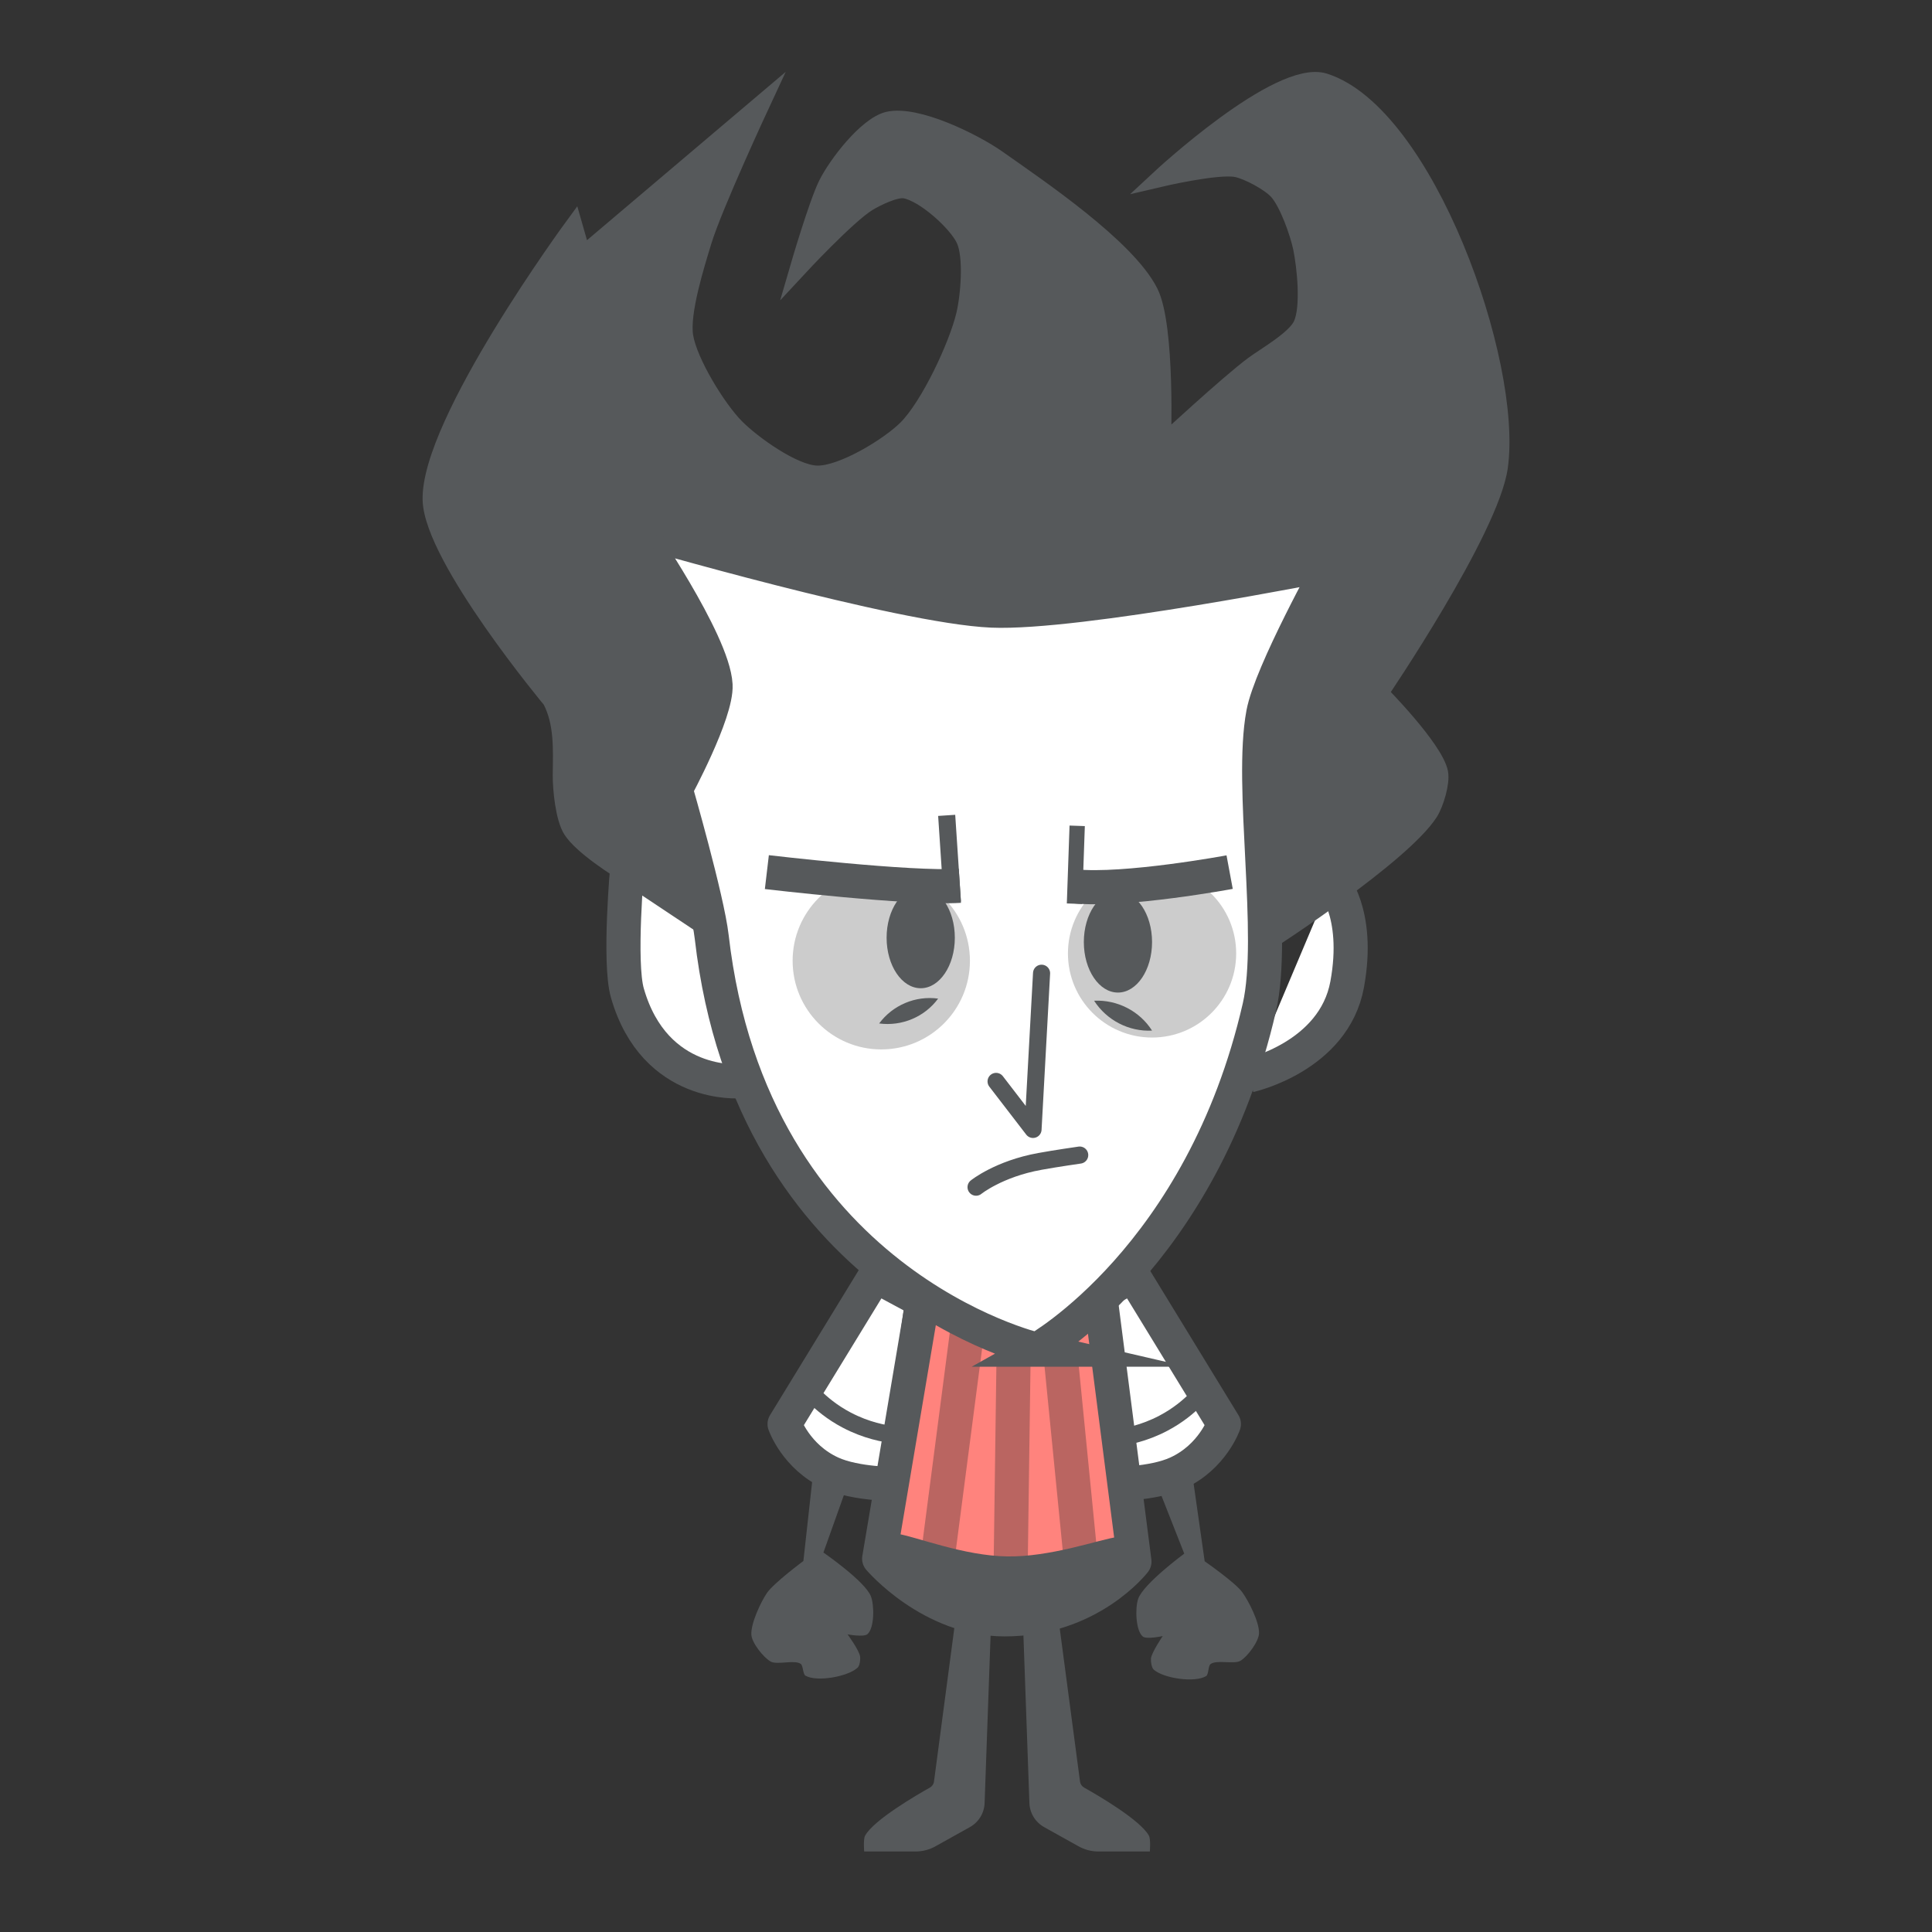 <?xml version="1.0" encoding="UTF-8"?><svg id="a" xmlns="http://www.w3.org/2000/svg" width="192" height="192" viewBox="0 0 192 192"><rect x="0" y="0" width="192" height="192" fill="#333333" stroke="none"/><g id="b"><g id="c"><path d="m95.03,160.36l-2.21,16.68c-.03.26-.18.48-.41.61-1.27.71-5.58,3.21-6.44,4.78-.19.35-.09,1.57-.09,1.57h5.09c.71,0,1.41-.18,2.02-.53l3.39-1.89c.88-.49,1.44-1.4,1.47-2.41l.65-18.25-3.48-.57Z" style="fill:#56595b;"/><path d="m105.12,160.36l2.21,16.68c.03.26.18.48.41.61,1.27.71,5.58,3.21,6.44,4.78.19.35.09,1.57.09,1.57h-5.09c-.71,0-1.41-.18-2.02-.53l-3.39-1.89c-.88-.49-1.44-1.4-1.47-2.41l-.65-18.25,3.48-.57Z" style="fill:#56595b;"/><path d="m86.98,126.79l-9.01,14.73s1.13,3.27,4.63,4.87c2.49,1.14,6.5,1.09,6.5,1.09l2.54-18.19-4.66-2.51Z" style="fill:#fff; stroke:#56595b; stroke-linejoin:round; stroke-width:3.39px;"/><path d="m80.86,145.91l-1.02,9.22s-2.92,2.17-3.61,3.16c-.63.92-1.63,3.06-1.56,4.17.05.82,1.2,2.25,1.91,2.66.66.37,2.4-.21,3,.24.25.19.2,1.02.47,1.17,1.14.65,4.24.09,5.19-.81.21-.2.28-.83.23-1.12-.1-.62-1.24-2.18-1.24-2.18,0,0,1.63.31,1.99-.03.69-.64.67-2.87.33-3.75-.58-1.5-4.72-4.35-4.72-4.35l2.31-6.48-3.3-1.92Z" style="fill:#56595b;"/><path d="m80.9,138.73c.71.71,1.78,1.63,3.25,2.4,1.94,1.02,3.73,1.36,4.87,1.48" style="fill:none; stroke:#56595b; stroke-miterlimit:10; stroke-width:1.7px;"/><path d="m112.62,126.79l9.01,14.73s-1.13,3.27-4.63,4.87c-2.49,1.14-6.5,1.09-6.5,1.09l-2.54-18.19,4.66-2.51Z" style="fill:#fff; stroke:#56595b; stroke-linejoin:round; stroke-width:3.39px;"/><path d="m118.41,145.97l1.31,9.19s2.99,2.08,3.71,3.04c.66.9,1.73,3.01,1.69,4.12-.03.82-1.13,2.29-1.83,2.72-.64.39-2.4-.13-2.99.34-.25.19-.17,1.02-.44,1.19-1.12.68-4.23.23-5.21-.65-.21-.19-.3-.82-.27-1.11.08-.62,1.17-2.22,1.17-2.22,0,0-1.62.36-1.99.04-.71-.62-.76-2.85-.45-3.74.53-1.51,4.58-4.49,4.58-4.49l-2.52-6.4,3.23-2.02Z" style="fill:#56595b;"/><path d="m118.86,139.04c-.71.71-1.78,1.63-3.25,2.4-1.94,1.02-3.73,1.36-4.87,1.48" style="fill:none; stroke:#56595b; stroke-miterlimit:10; stroke-width:1.7px;"/><path d="m91.64,129.57l-4.27,25.33s5.12,6.03,12.47,6.03c8.48,0,12.9-5.74,12.9-5.74l-3.35-26.05-17.75.43Z" style="fill:#ff837d; stroke:#56595b; stroke-linejoin:round; stroke-width:3.39px;"/><line x1="96.18" y1="131.81" x2="93.21" y2="154.6" style="fill:none; stroke:#ba6561; stroke-miterlimit:10; stroke-width:3.39px;"/><line x1="100.75" y1="133.15" x2="100.44" y2="155.61" style="fill:none; stroke:#ba6561; stroke-miterlimit:10; stroke-width:3.39px;"/><line x1="105.21" y1="132.8" x2="107.43" y2="155.22" style="fill:none; stroke:#ba6561; stroke-miterlimit:10; stroke-width:3.39px;"/><path d="m88.39,154.88c1.74.19,6.76,2.28,11.66,2.35,4.83.08,10-1.82,11.51-1.98" style="fill:none; stroke:#56595b; stroke-miterlimit:10; stroke-width:5.11px;"/><path d="m124.18,106.87s8.38-1.85,9.7-9.04-1.55-10.27-1.55-10.27" style="fill:#fff; stroke:#56595b; stroke-miterlimit:10; stroke-width:3.39px;"/><path d="m73.56,107.45s-8.48.75-11.21-8.76c-.88-3.05,0-12.71,0-12.71l8.1,5.39" style="fill:#fff; stroke:#56595b; stroke-miterlimit:10; stroke-width:3.39px;"/><path d="m103.07,134.13s-28.38-6.54-32.34-41.01c-.43-3.76-3.58-14.69-3.58-14.69,0,0,4.11-7.59,3.96-10.36-.24-4.33-7.91-15.44-7.91-15.44,0,0,26.3,7.66,35.36,8.05,8.51.37,33.76-4.66,33.76-4.66,0,0-6.03,10.86-6.78,14.88-1.35,7.17,1.25,22.08-.38,29.19-5.7,24.86-22.1,34.04-22.1,34.04Z" style="fill:#fff; stroke:#56595b; stroke-miterlimit:10; stroke-width:3.39px;"/><path d="m69.04,90.72s-10.2-5.15-12.22-8.22c-.77-1.17-1.05-4.09-1.04-5.49.03-2.58.17-5.15-1.02-7.44,0,0-11.73-14.08-11.91-19.86-.24-7.69,14.18-27.31,14.18-27.31l.85,2.97,17.8-15.08s-4.71,10.12-5.8,13.67c-.7,2.31-2.22,7.09-1.84,9.46.41,2.56,3.26,7.2,5.09,9.04,1.63,1.65,5.73,4.6,8.05,4.66,2.49.07,7.13-2.76,8.9-4.52,2.25-2.24,5.05-8.21,5.79-11.3.44-1.82.79-5.79,0-7.49s-4.03-4.6-5.93-4.94c-.96-.17-2.84.77-3.67,1.27-2.03,1.23-6.92,6.5-6.92,6.5,0,0,1.85-6.36,2.83-8.33s3.94-5.84,6.07-6.36c2.8-.67,8.52,2.15,10.88,3.81,4.11,2.9,12.85,8.79,15.12,13.28,1.71,3.39,1.27,15.12,1.27,15.12,0,0,6.62-6.13,9.04-7.91,1.25-.92,4.14-2.55,4.8-3.96.81-1.72.38-5.76,0-7.63-.31-1.5-1.37-4.51-2.4-5.65-.78-.87-2.95-2.04-4.1-2.26-1.89-.36-7.63.99-7.63.99,0,0,11.86-11.04,16.39-9.61,10.02,3.18,18.84,27.87,17.38,38.28-.88,6.29-11.87,22.46-11.87,22.46,0,0,5.44,5.49,5.93,7.91.2,1-.44,3.1-.99,3.96-2.74,4.27-15.82,12.71-15.82,12.71l.28-22.32,6.92-14.83-34.47,3.53-36.87-8.19s8.43,12.45,8.67,17.28c.13,2.54-3.63,9.52-3.63,9.52l1.89,12.29Z" style="fill:#56595b; stroke:#56595b; stroke-miterlimit:10; stroke-width:1.7px;"/><circle cx="87.58" cy="95.48" r="8.81" style="fill:#ccc;"/><circle cx="114.49" cy="94.75" r="8.36" style="fill:#ccc;"/><polyline points="103.51 96.72 102.66 112.24 98.99 107.47" style="fill:none; stroke:#56595b; stroke-linecap:round; stroke-linejoin:round; stroke-width:1.7px;"/><path d="m97,117.98s2.25-1.82,6.34-2.56c1.52-.28,3.96-.63,3.96-.63" style="fill:none; stroke:#56595b; stroke-linecap:round; stroke-linejoin:round; stroke-width:1.7px;"/><path d="m76.21,86.67s14.25,1.68,19.18,1.36" style="fill:#56595b; stroke:#56595b; stroke-miterlimit:10; stroke-width:3.39px;"/><path d="m122.2,86.67s-10.38,1.93-15.42,1.41" style="fill:#56595b; stroke:#56595b; stroke-miterlimit:10; stroke-width:3.39px;"/><line x1="94.08" y1="81.03" x2="94.65" y2="89.64" style="fill:#56595b; stroke:#56595b; stroke-miterlimit:10; stroke-width:1.7px;"/><line x1="107.05" y1="82.07" x2="106.78" y2="89.81" style="fill:#56595b; stroke:#56595b; stroke-miterlimit:10; stroke-width:1.52px;"/><path d="m87.37,101.71c1.35-1.82,3.61-2.78,5.86-2.47-1.35,1.83-3.61,2.77-5.86,2.47h0Z" style="fill:#56595b;"/><path d="m108.73,99.45c2.3-.11,4.52,1.02,5.76,2.97-2.3.12-4.51-1.03-5.76-2.97h0Z" style="fill:#56595b;"/><ellipse cx="91.5" cy="93.19" rx="3.39" ry="5.02" style="fill:#56595b;"/><ellipse cx="111.1" cy="93.62" rx="3.39" ry="5.02" style="fill:#56595b;"/></g></g></svg>